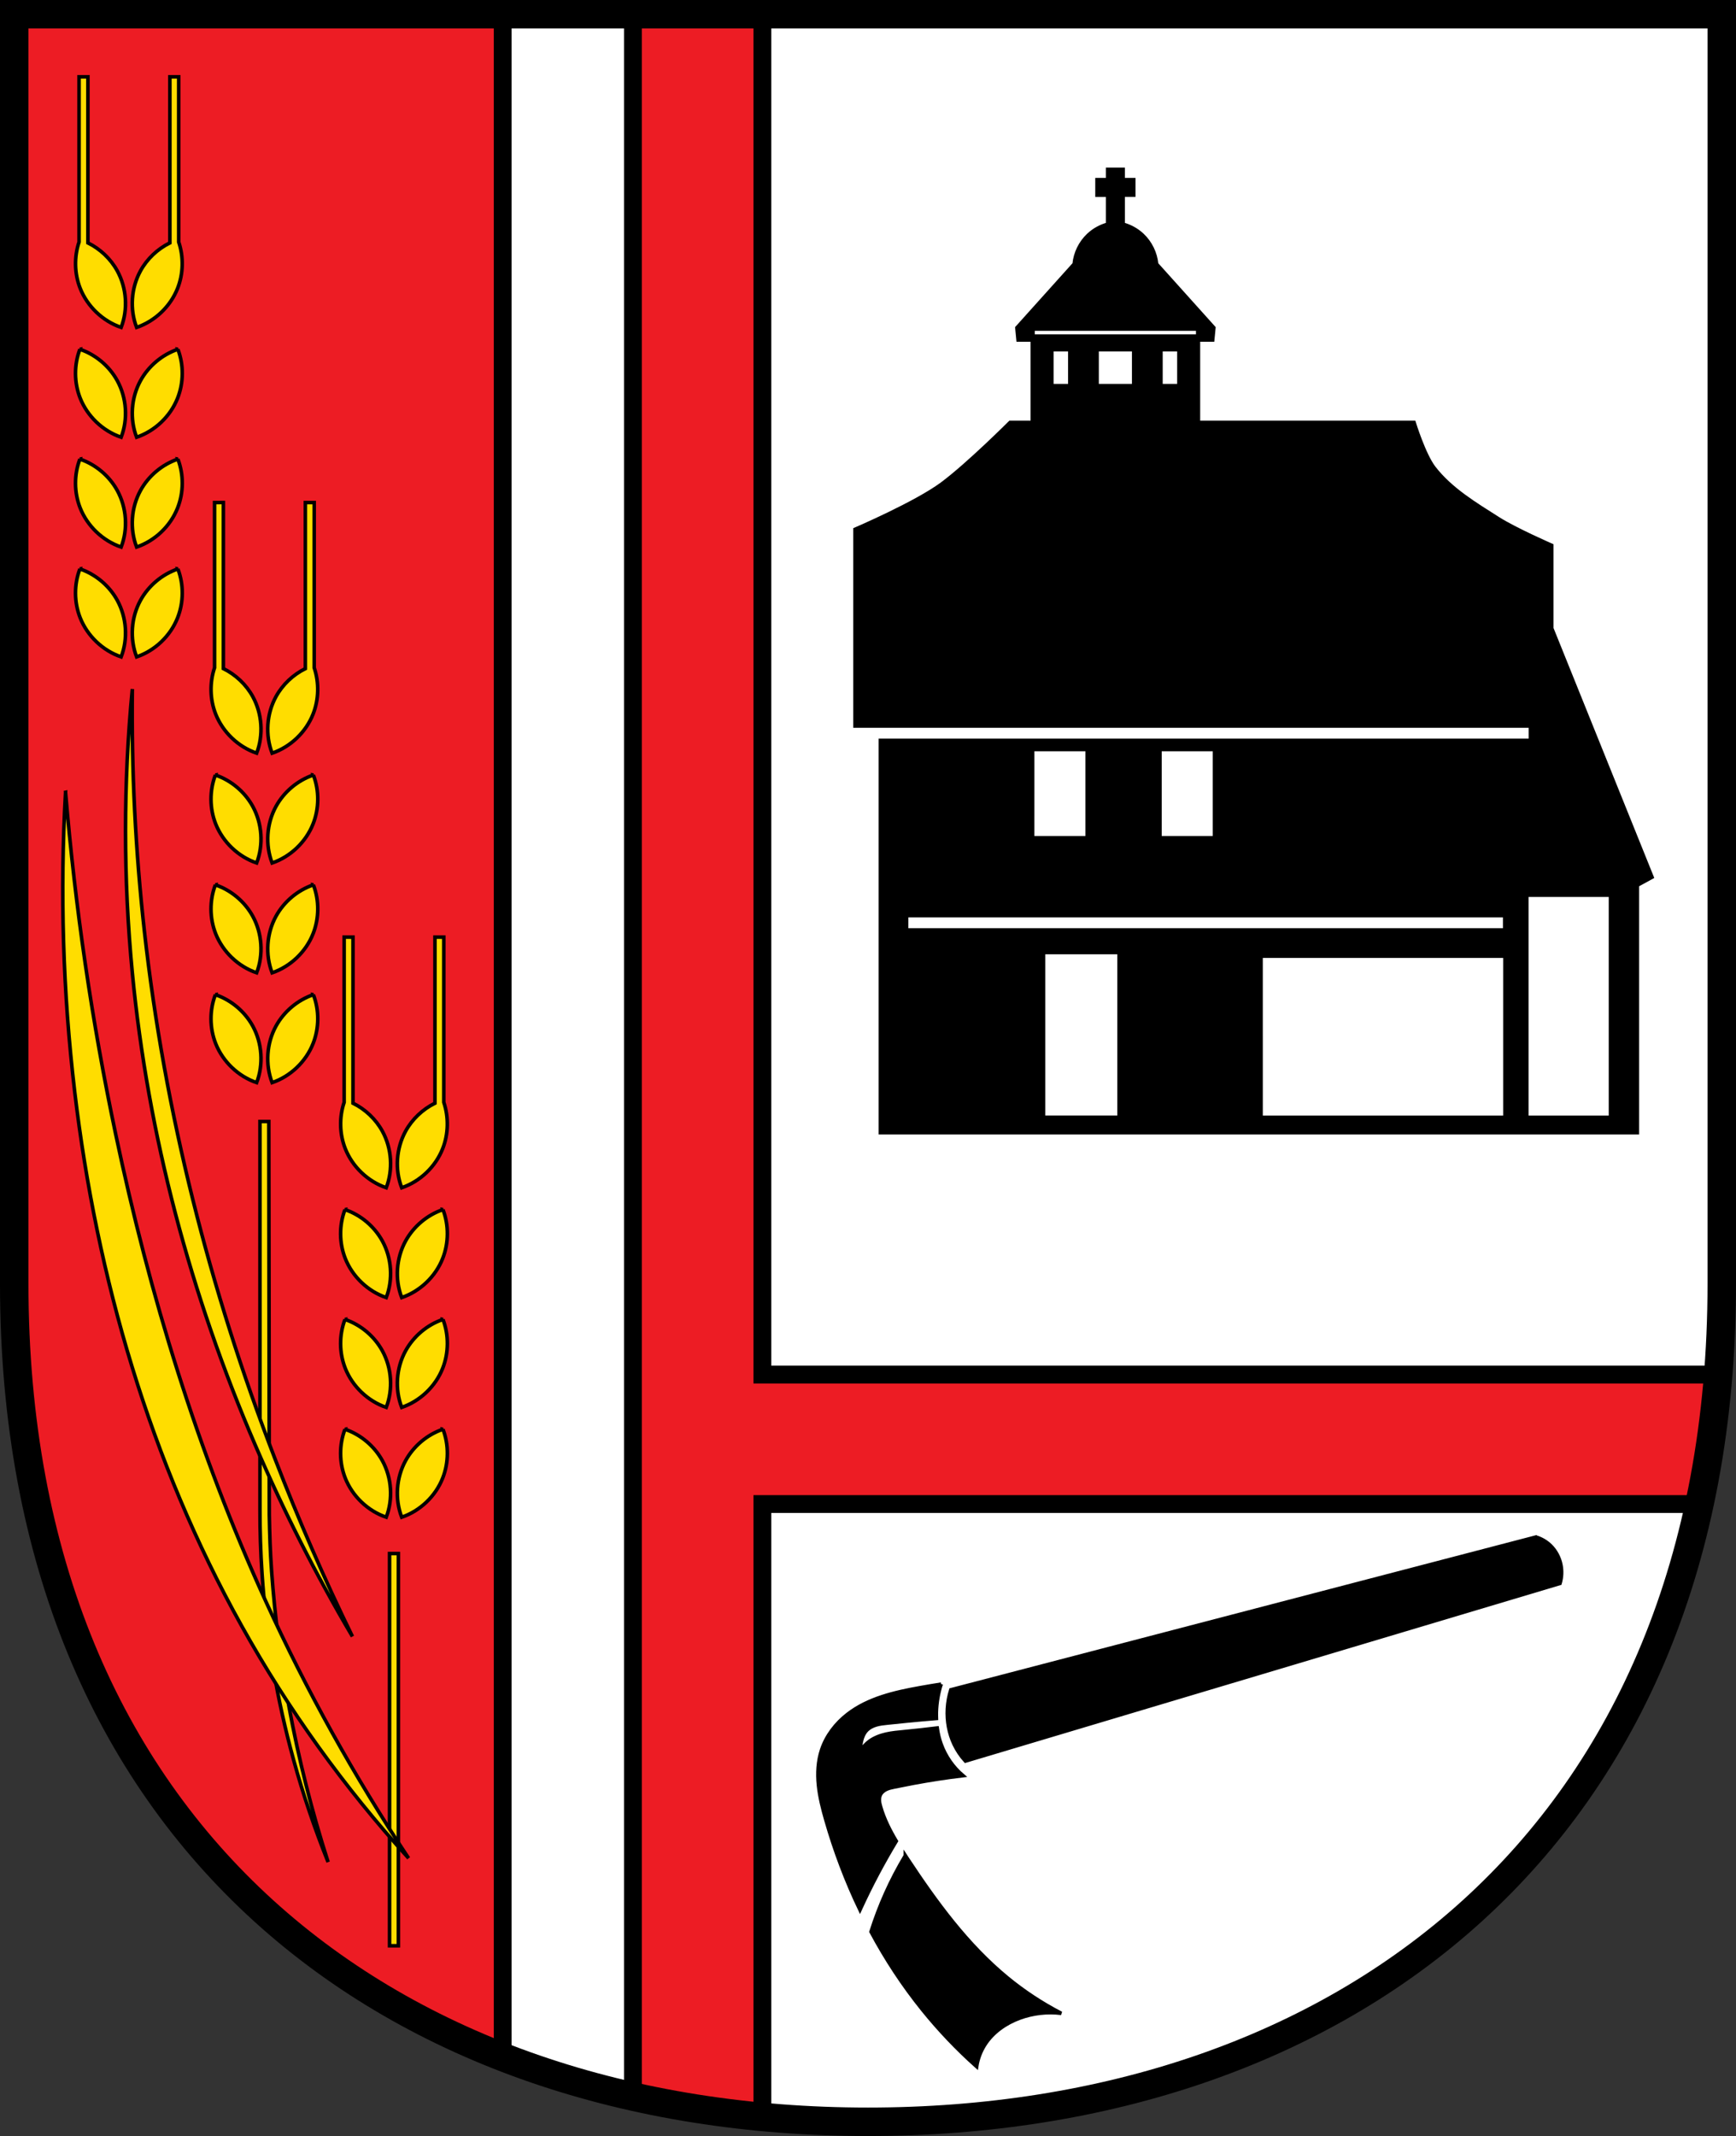 <?xml version="1.0" encoding="UTF-8" standalone="no"?>
<!-- Created with Inkscape (http://www.inkscape.org/) -->

<svg
   xmlns:dc="http://purl.org/dc/elements/1.1/"
   xmlns:cc="http://creativecommons.org/ns#"
   xmlns:rdf="http://www.w3.org/1999/02/22-rdf-syntax-ns#"
   xmlns:svg="http://www.w3.org/2000/svg"
   xmlns="http://www.w3.org/2000/svg"
   xmlns:sodipodi="http://sodipodi.sourceforge.net/DTD/sodipodi-0.dtd"
   xmlns:inkscape="http://www.inkscape.org/namespaces/inkscape"
   width="129.123mm"
   height="158.823mm"
   viewBox="0 0 129.123 158.823"
   version="1.1"
   id="svg865"
   inkscape:version="0.92.5 (2060ec1f9f, 2020-04-08)"
   sodipodi:docname="DEU Gödenroth COA.svg">
  <rect x="0" y="0" width="129.123" height="158.823" fill="#333333" stroke="none"/>
  <defs
     id="defs859">
    <inkscape:path-effect
       effect="spiro"
       id="path-effect2456"
       is_visible="true" />
    <inkscape:path-effect
       effect="spiro"
       id="path-effect2328"
       is_visible="true" />
    <inkscape:path-effect
       effect="spiro"
       id="path-effect2323"
       is_visible="true" />
    <inkscape:path-effect
       effect="spiro"
       id="path-effect2319"
       is_visible="true" />
    <inkscape:path-effect
       effect="spiro"
       id="path-effect2315"
       is_visible="true" />
    <inkscape:path-effect
       effect="spiro"
       id="path-effect2229"
       is_visible="true" />
    <inkscape:path-effect
       effect="spiro"
       id="path-effect2012"
       is_visible="true" />
    <inkscape:path-effect
       effect="spiro"
       id="path-effect1992"
       is_visible="true" />
    <inkscape:path-effect
       effect="spiro"
       id="path-effect1988"
       is_visible="true" />
    <inkscape:path-effect
       effect="spiro"
       id="path-effect3644"
       is_visible="true" />
    <inkscape:path-effect
       effect="spiro"
       id="path-effect3636"
       is_visible="true" />
    <inkscape:path-effect
       effect="spiro"
       id="path-effect3544"
       is_visible="true" />
    <inkscape:path-effect
       effect="spiro"
       id="path-effect3466"
       is_visible="true" />
    <inkscape:path-effect
       effect="spiro"
       id="path-effect3544-2"
       is_visible="true" />
    <inkscape:path-effect
       effect="spiro"
       id="path-effect3644-8"
       is_visible="true" />
    <inkscape:path-effect
       effect="spiro"
       id="path-effect3644-3"
       is_visible="true" />
    <inkscape:path-effect
       effect="spiro"
       id="path-effect3636-0"
       is_visible="true" />
    <inkscape:path-effect
       effect="spiro"
       id="path-effect1727-0-1"
       is_visible="true" />
    <inkscape:path-effect
       effect="spiro"
       id="path-effect1731-8-3"
       is_visible="true" />
    <inkscape:path-effect
       effect="spiro"
       id="path-effect1727-3"
       is_visible="true" />
    <inkscape:path-effect
       effect="spiro"
       id="path-effect1731-7"
       is_visible="true" />
    <inkscape:path-effect
       effect="spiro"
       id="path-effect841-8"
       is_visible="true" />
    <inkscape:path-effect
       effect="skeletal"
       id="path-effect6414"
       is_visible="true"
       lpeversion="1"
       pattern="m 26507.414,27761.564 c 0,-13.157 10.678,-23.835 23.835,-23.835 13.157,0 23.835,10.678 23.835,23.835 0,13.157 -10.678,23.835 -23.835,23.835 -13.157,0 -23.835,-10.678 -23.835,-23.835 z"
       copytype="single_stretched"
       prop_scale="0.08"
       scale_y_rel="false"
       spacing="0"
       normal_offset="0"
       tang_offset="0"
       prop_units="false"
       vertical_pattern="false"
       hide_knot="false"
       fuse_tolerance="0" />
    <inkscape:path-effect
       effect="spiro"
       id="path-effect2012-2"
       is_visible="true" />
    <inkscape:path-effect
       effect="spiro"
       id="path-effect2456-6"
       is_visible="true" />
  </defs>
  <sodipodi:namedview
     id="base"
     pagecolor="#ffffff"
     bordercolor="#666666"
     borderopacity="1.0"
     inkscape:pageopacity="0.0"
     inkscape:pageshadow="2"
     inkscape:zoom="1.3210609"
     inkscape:cx="244.01136"
     inkscape:cy="300.1376"
     inkscape:document-units="mm"
     inkscape:current-layer="layer1"
     showgrid="false"
     inkscape:window-width="1920"
     inkscape:window-height="1046"
     inkscape:window-x="-11"
     inkscape:window-y="-11"
     inkscape:window-maximized="1"
     fit-margin-top="0"
     fit-margin-left="0"
     fit-margin-right="0"
     fit-margin-bottom="0"
     inkscape:snap-global="false"
     inkscape:snap-midpoints="true"
     inkscape:snap-smooth-nodes="true"
     inkscape:object-paths="false" />
  <g
     inkscape:label="Ebene 1"
     inkscape:groupmode="layer"
     id="layer1"
     transform="translate(13.265,170.961)">
    <path
       style="opacity:1;fill:#ed1c24;fill-opacity:1;fill-rule:evenodd;stroke:none;stroke-width:2.117;stroke-linecap:round;stroke-linejoin:miter;stroke-miterlimit:4;stroke-dasharray:none;stroke-opacity:1;paint-order:fill markers stroke"
       d="m -12.207,-169.903 v 94.379 c 0,41.282 28.322,62.327 63.503,62.327 35.181,0 63.503,-21.045 63.503,-62.327 v -94.379 z"
       id="rect953-7-7"
       inkscape:connector-curvature="0"
       sodipodi:nodetypes="cssscc" />
    <flowRoot
       xml:space="preserve"
       id="flowRoot2783"
       style="font-style:normal;font-weight:normal;font-size:26.667px;line-height:1.25;font-family:sans-serif;letter-spacing:0px;word-spacing:0px;fill:#000000;fill-opacity:1;stroke:none"><flowRegion
         id="flowRegion2785"><rect
           id="rect2787"
           width="4.055"
           height="56.766"
           x="1812.468"
           y="-35.759" /></flowRegion><flowPara
         id="flowPara2789" /></flowRoot>    <path
       inkscape:connector-curvature="0"
       style="opacity:1;fill:#ffffff;fill-opacity:1;fill-rule:evenodd;stroke:#000000;stroke-width:1.323;stroke-linecap:round;stroke-linejoin:miter;stroke-miterlimit:4;stroke-dasharray:none;stroke-dashoffset:0;stroke-opacity:1;paint-order:fill markers stroke"
       d="m 24.125,-169.903 v 151.886 c 8.23,3.205 17.437,4.82 27.171,4.82 35.181,0 63.503,-21.045 63.503,-62.327 v -94.379 z"
       id="rect1877-2" />
    <path
       style="opacity:1;fill:#ed1c24;fill-opacity:1;fill-rule:evenodd;stroke:#000000;stroke-width:5;stroke-linecap:round;stroke-linejoin:miter;stroke-miterlimit:4;stroke-dasharray:none;stroke-dashoffset:0;stroke-opacity:1;paint-order:fill markers stroke"
       d="M 177.648 4 L 177.648 589.123 C 189.411 591.782 201.547 593.699 213.984 594.875 L 213.984 422.01 L 477.893 422.01 C 480.34 410.469 482.064 398.348 483.051 385.676 L 213.984 385.676 L 213.984 4 L 177.648 4 z "
       transform="matrix(0.265,0,0,0.265,-13.265,-170.961)"
       id="rect1929-7" />
    <path
       style="opacity:1;fill:none;fill-opacity:1;fill-rule:evenodd;stroke:#000000;stroke-width:2.117;stroke-linecap:round;stroke-linejoin:miter;stroke-miterlimit:4;stroke-dasharray:none;stroke-opacity:1;paint-order:fill markers stroke"
       d="m -12.207,-169.903 v 94.379 c 0,41.282 28.322,62.327 63.503,62.327 35.181,0 63.503,-21.045 63.503,-62.327 v -94.379 z"
       id="rect953-7"
       inkscape:connector-curvature="0"
       sodipodi:nodetypes="cssscc" />
    <path
       style="fill:#ffdd00;stroke:#000000;stroke-width:0.265px;stroke-linecap:butt;stroke-linejoin:miter;stroke-opacity:1;fill-opacity:1"
       d="m 6.071,-87.574 v 28.851 c -0.004,1.593 0.048,3.187 0.154,4.777 0.313,4.681 1.104,9.33 2.35,13.853 0.709,2.574 1.566,5.108 2.564,7.585 -1.22,-3.802 -2.195,-7.682 -2.92,-11.609 -0.61,-3.309 -1.042,-6.651 -1.282,-10.007 -0.109,-1.531 -0.143,-2.673 -0.173,-4.207 L 6.729,-87.574 Z"
       id="path2010-7-2-8"
       inkscape:connector-curvature="0"
       sodipodi:nodetypes="cccscssccc" />
    <path
       inkscape:connector-curvature="0"
       style="fill:#ffdd00;stroke:#000000;stroke-width:0.265px;stroke-linecap:butt;stroke-linejoin:miter;stroke-opacity:1;fill-opacity:1"
       d="m 15.71,-55.447 v 29.162 h 0.658 v -29.162 z"
       id="path2010-7-21" />
    <path
       inkscape:connector-curvature="0"
       style="fill:#ffdd00;stroke:#000000;stroke-width:0.265px;stroke-linecap:butt;stroke-linejoin:miter;stroke-opacity:1;fill-opacity:1"
       d="m -3.422,-119.727 c -0.676,7.015 -0.676,14.096 0,21.111 1.165,12.087 4.343,23.957 9.145,35.11 2.104,4.888 4.519,9.643 7.225,14.225 C 10.842,-53.599 8.92,-58.007 7.19,-62.489 2.331,-75.074 -1.019,-88.258 -2.519,-101.664 c -0.671,-5.995 -0.973,-12.031 -0.903,-18.063 z m -4.967,7.677 c -0.423,7.414 -0.196,14.865 0.677,22.24 1.643,13.87 5.62,27.539 12.418,39.739 3.459,6.208 7.635,12.016 12.418,17.273 -4.032,-6.067 -7.584,-12.454 -10.612,-19.079 -5.071,-11.096 -8.659,-22.835 -11.177,-34.772 -1.767,-8.379 -3.012,-16.868 -3.725,-25.401 z"
       id="path1986-4" />
    <path
       inkscape:connector-curvature="0"
       style="fill:#ffdd00;stroke:#000000;stroke-width:0.265px;stroke-linecap:butt;stroke-linejoin:miter;stroke-opacity:1;fill-opacity:1"
       d="m 12.333,-101.281 v 12.281 c -0.373,1.112 -0.348,2.356 0.083,3.447 0.533,1.347 1.677,2.438 3.048,2.906 0.517,-1.353 0.409,-2.931 -0.287,-4.202 -0.492,-0.898 -1.271,-1.631 -2.187,-2.086 v -12.347 z m 6.754,0 v 12.347 c -0.916,0.455 -1.695,1.188 -2.187,2.086 -0.696,1.271 -0.804,2.848 -0.287,4.202 1.371,-0.468 2.516,-1.559 3.048,-2.906 0.431,-1.092 0.456,-2.335 0.083,-3.447 v -12.281 z m -6.692,20.258 c -0.442,1.159 -0.435,2.483 0.021,3.636 0.533,1.347 1.677,2.438 3.048,2.906 0.517,-1.353 0.409,-2.931 -0.287,-4.202 -0.596,-1.088 -1.609,-1.94 -2.783,-2.34 z m 7.288,0 c -1.174,0.4 -2.187,1.253 -2.783,2.34 -0.696,1.271 -0.804,2.848 -0.287,4.202 1.371,-0.467 2.516,-1.559 3.048,-2.906 0.456,-1.153 0.464,-2.478 0.021,-3.636 z m -7.288,8.166 c -0.442,1.159 -0.435,2.483 0.021,3.636 0.533,1.347 1.677,2.438 3.048,2.906 0.517,-1.353 0.409,-2.931 -0.287,-4.202 -0.596,-1.088 -1.609,-1.94 -2.783,-2.34 z m 7.288,0 c -1.174,0.4 -2.187,1.253 -2.783,2.34 -0.696,1.271 -0.804,2.848 -0.287,4.202 1.371,-0.467 2.516,-1.559 3.048,-2.906 0.456,-1.153 0.464,-2.478 0.021,-3.636 z m -7.288,8.166 c -0.442,1.159 -0.435,2.483 0.021,3.636 0.533,1.347 1.677,2.438 3.048,2.906 0.517,-1.353 0.409,-2.931 -0.287,-4.202 -0.596,-1.088 -1.609,-1.94 -2.783,-2.34 z m 7.288,0 c -1.174,0.4 -2.187,1.253 -2.783,2.34 -0.696,1.271 -0.804,2.848 -0.287,4.202 1.371,-0.468 2.516,-1.559 3.048,-2.906 0.456,-1.153 0.464,-2.478 0.021,-3.636 z"
       id="path2010-8" />
    <path
       inkscape:connector-curvature="0"
       style="fill:#ffdd00;stroke:#000000;stroke-width:0.265px;stroke-linecap:butt;stroke-linejoin:miter;stroke-opacity:1;fill-opacity:1"
       d="m 2.694,-133.594 v 12.281 c -0.373,1.112 -0.348,2.356 0.083,3.447 0.533,1.347 1.677,2.438 3.048,2.906 0.517,-1.353 0.409,-2.931 -0.287,-4.202 -0.492,-0.898 -1.271,-1.631 -2.187,-2.086 v -12.347 z m 6.754,0 v 12.347 c -0.916,0.455 -1.695,1.188 -2.187,2.086 -0.696,1.271 -0.804,2.848 -0.287,4.202 1.371,-0.468 2.516,-1.559 3.048,-2.906 0.431,-1.092 0.456,-2.335 0.083,-3.447 v -12.281 z m -6.692,20.258 c -0.442,1.159 -0.435,2.483 0.021,3.636 0.533,1.347 1.677,2.438 3.048,2.906 0.517,-1.353 0.409,-2.931 -0.287,-4.202 -0.596,-1.088 -1.609,-1.94 -2.783,-2.34 z m 7.288,0 c -1.174,0.4 -2.187,1.253 -2.783,2.34 -0.696,1.271 -0.804,2.848 -0.287,4.202 1.371,-0.467 2.516,-1.559 3.048,-2.906 0.456,-1.153 0.464,-2.478 0.021,-3.636 z m -7.288,8.166 c -0.442,1.159 -0.435,2.483 0.021,3.636 0.533,1.347 1.677,2.438 3.048,2.906 0.517,-1.353 0.409,-2.931 -0.287,-4.202 -0.596,-1.088 -1.609,-1.94 -2.783,-2.34 z m 7.288,0 c -1.174,0.4 -2.187,1.253 -2.783,2.34 -0.696,1.271 -0.804,2.848 -0.287,4.202 1.371,-0.467 2.516,-1.559 3.048,-2.906 0.456,-1.153 0.464,-2.478 0.021,-3.636 z m -7.288,8.166 c -0.442,1.159 -0.435,2.483 0.021,3.636 0.533,1.347 1.677,2.438 3.048,2.906 0.517,-1.353 0.409,-2.931 -0.287,-4.202 -0.596,-1.088 -1.609,-1.94 -2.783,-2.34 z m 7.288,0 c -1.174,0.4 -2.187,1.253 -2.783,2.34 -0.696,1.271 -0.804,2.848 -0.287,4.202 1.371,-0.468 2.516,-1.559 3.048,-2.906 0.456,-1.153 0.464,-2.478 0.021,-3.636 z"
       id="path2010-5-9" />
    <path
       inkscape:connector-curvature="0"
       style="fill:#ffdd00;stroke:#000000;stroke-width:0.265px;stroke-linecap:butt;stroke-linejoin:miter;stroke-opacity:1;fill-opacity:1"
       d="m -7.384,-165.25 v 12.281 c -0.373,1.112 -0.348,2.356 0.083,3.447 0.533,1.347 1.677,2.438 3.048,2.906 0.517,-1.353 0.409,-2.931 -0.287,-4.202 -0.492,-0.898 -1.271,-1.631 -2.187,-2.086 v -12.347 z m 6.754,0 v 12.347 c -0.916,0.455 -1.695,1.188 -2.187,2.086 -0.696,1.271 -0.804,2.848 -0.287,4.202 1.371,-0.468 2.516,-1.559 3.048,-2.906 0.431,-1.092 0.456,-2.335 0.083,-3.447 v -12.281 z m -6.692,20.258 c -0.442,1.159 -0.435,2.483 0.021,3.636 0.533,1.347 1.677,2.438 3.048,2.906 0.517,-1.353 0.409,-2.931 -0.287,-4.202 -0.596,-1.088 -1.609,-1.94 -2.783,-2.34 z m 7.288,0 c -1.174,0.4 -2.187,1.253 -2.783,2.34 -0.696,1.271 -0.804,2.848 -0.287,4.202 1.371,-0.467 2.516,-1.559 3.048,-2.906 0.456,-1.153 0.464,-2.478 0.021,-3.636 z m -7.288,8.166 c -0.442,1.159 -0.435,2.483 0.021,3.636 0.533,1.347 1.677,2.438 3.048,2.906 0.517,-1.353 0.409,-2.931 -0.287,-4.202 -0.596,-1.088 -1.609,-1.94 -2.783,-2.34 z m 7.288,0 c -1.174,0.4 -2.187,1.253 -2.783,2.34 -0.696,1.271 -0.804,2.848 -0.287,4.202 1.371,-0.467 2.516,-1.559 3.048,-2.906 0.456,-1.153 0.464,-2.478 0.021,-3.636 z m -7.288,8.166 c -0.442,1.159 -0.435,2.483 0.021,3.636 0.533,1.347 1.677,2.438 3.048,2.906 0.517,-1.353 0.409,-2.931 -0.287,-4.202 -0.596,-1.088 -1.609,-1.94 -2.783,-2.34 z m 7.288,0 c -1.174,0.4 -2.187,1.253 -2.783,2.34 -0.696,1.271 -0.804,2.848 -0.287,4.202 1.371,-0.468 2.516,-1.559 3.048,-2.906 0.456,-1.153 0.464,-2.478 0.021,-3.636 z"
       id="path2010-0-8" />
    <path
       inkscape:connector-curvature="0"
       style="fill:#000000;stroke:#000000;stroke-width:0.265px;stroke-linecap:butt;stroke-linejoin:miter;stroke-opacity:1"
       d="m 100.979,-56.675 -43.522,11.36 c -0.142,0.455 -0.228,0.927 -0.255,1.404 -0.052,0.907 0.112,1.831 0.503,2.651 0.216,0.452 0.499,0.872 0.838,1.242 l 44.224,-13.21 c 0.134,-0.447 0.156,-0.928 0.064,-1.385 -0.108,-0.536 -0.375,-1.041 -0.766,-1.423 -0.303,-0.296 -0.679,-0.517 -1.085,-0.638 z m -44.243,10.94 c -0.526,0.082 -1.05,0.17 -1.574,0.264 -1.9,0.34 -3.856,0.79 -5.382,1.971 -0.875,0.677 -1.58,1.591 -1.93,2.64 -0.28,0.842 -0.327,1.748 -0.238,2.631 0.089,0.883 0.31,1.747 0.555,2.599 0.658,2.289 1.502,4.528 2.532,6.676 0.421,-0.919 0.868,-1.826 1.343,-2.719 0.431,-0.809 0.884,-1.606 1.358,-2.392 -0.482,-0.808 -0.906,-1.647 -1.166,-2.549 -0.042,-0.147 -0.081,-0.297 -0.091,-0.449 -0.01,-0.153 0.008,-0.31 0.075,-0.447 0.091,-0.186 0.263,-0.323 0.452,-0.41 0.188,-0.087 0.393,-0.129 0.596,-0.171 0.479,-0.098 0.959,-0.193 1.44,-0.283 1.212,-0.226 2.432,-0.412 3.656,-0.559 -0.732,-0.62 -1.299,-1.434 -1.625,-2.336 -0.141,-0.39 -0.237,-0.795 -0.294,-1.206 -0.816,0.101 -1.633,0.192 -2.452,0.27 -0.451,0.043 -0.903,0.083 -1.345,0.182 -0.442,0.1 -0.875,0.262 -1.241,0.529 -0.273,0.2 -0.504,0.457 -0.674,0.75 -0.006,-0.252 0.019,-0.504 0.075,-0.75 0.065,-0.287 0.176,-0.57 0.375,-0.787 0.193,-0.21 0.457,-0.344 0.731,-0.424 0.274,-0.08 0.559,-0.109 0.843,-0.138 0.487,-0.05 0.974,-0.102 1.461,-0.15 0.723,-0.072 1.446,-0.135 2.17,-0.194 -0.005,-0.157 -0.01,-0.314 -0.005,-0.47 0.022,-0.706 0.142,-1.409 0.356,-2.082 z m -2.66,12.741 c -0.545,0.91 -1.039,1.851 -1.472,2.82 -0.415,0.927 -0.775,1.878 -1.082,2.846 1.1,2.051 2.38,4.002 3.843,5.814 1.22,1.511 2.563,2.922 4.012,4.214 0.087,-0.576 0.296,-1.134 0.609,-1.625 0.596,-0.932 1.552,-1.598 2.59,-1.98 0.985,-0.362 2.056,-0.486 3.097,-0.356 -1.425,-0.735 -2.773,-1.622 -4.012,-2.641 -2.989,-2.456 -5.3,-5.629 -7.433,-8.857 -0.052,-0.078 -0.101,-0.158 -0.152,-0.236 z"
       id="path2313-6" />
    <path
       inkscape:connector-curvature="0"
       style="fill:#000000;stroke:#000000;stroke-width:0.265px;stroke-linecap:butt;stroke-linejoin:miter;stroke-opacity:1"
       d="m 69.122,-158.367 v 0.767 h -0.79 v 1.149 h 0.79 v 2.163 c -0.534,0.147 -1.033,0.423 -1.436,0.803 -0.595,0.56 -0.976,1.341 -1.053,2.154 l -4.26,4.739 0.088,0.91 h 1.061 v 6.128 h -1.653 c 0,0 -3.127,3.127 -5.073,4.572 -1.946,1.444 -6.465,3.382 -6.465,3.382 v 14.622 h 1.89 48.347 v 1.069 H 52.22 v 29.169 h 56.299 v -18.402 l 1.094,-0.597 -7.46,-18.501 v -6.167 c 0,0 -2.728,-1.193 -3.979,-1.989 -1.713,-1.09 -3.532,-2.175 -4.774,-3.78 -0.753,-0.974 -1.492,-3.378 -1.492,-3.378 H 75.871 v -6.128 h 1.061 l 0.088,-0.91 -4.26,-4.739 c -0.077,-0.813 -0.458,-1.594 -1.053,-2.154 -0.403,-0.38 -0.902,-0.656 -1.436,-0.803 v -2.164 h 0.79 v -1.149 h -0.79 v -0.767 z m -5.552,11.871 h 12.253 v 0.527 H 63.57 Z m 1.4,1.532 h 1.34 v 2.68 h -1.34 z m 3.363,0 h 2.728 v 2.68 h -2.728 z m 4.751,0 h 1.34 v 2.68 h -1.34 z m -9.544,29.732 h 4.062 v 6.566 H 63.539 Z m 9.47,0 h 4.061 v 6.566 h -4.061 z m 27.287,10.83 h 6.228 v 16.517 h -6.228 z m -46.13,1.521 h 44.489 v 1.069 H 54.166 Z m 10.185,2.743 h 5.619 v 12.252 h -5.619 z m 16.178,0.271 h 18.142 v 11.982 H 80.53 Z"
       id="path2366" />
  </g>
</svg>
